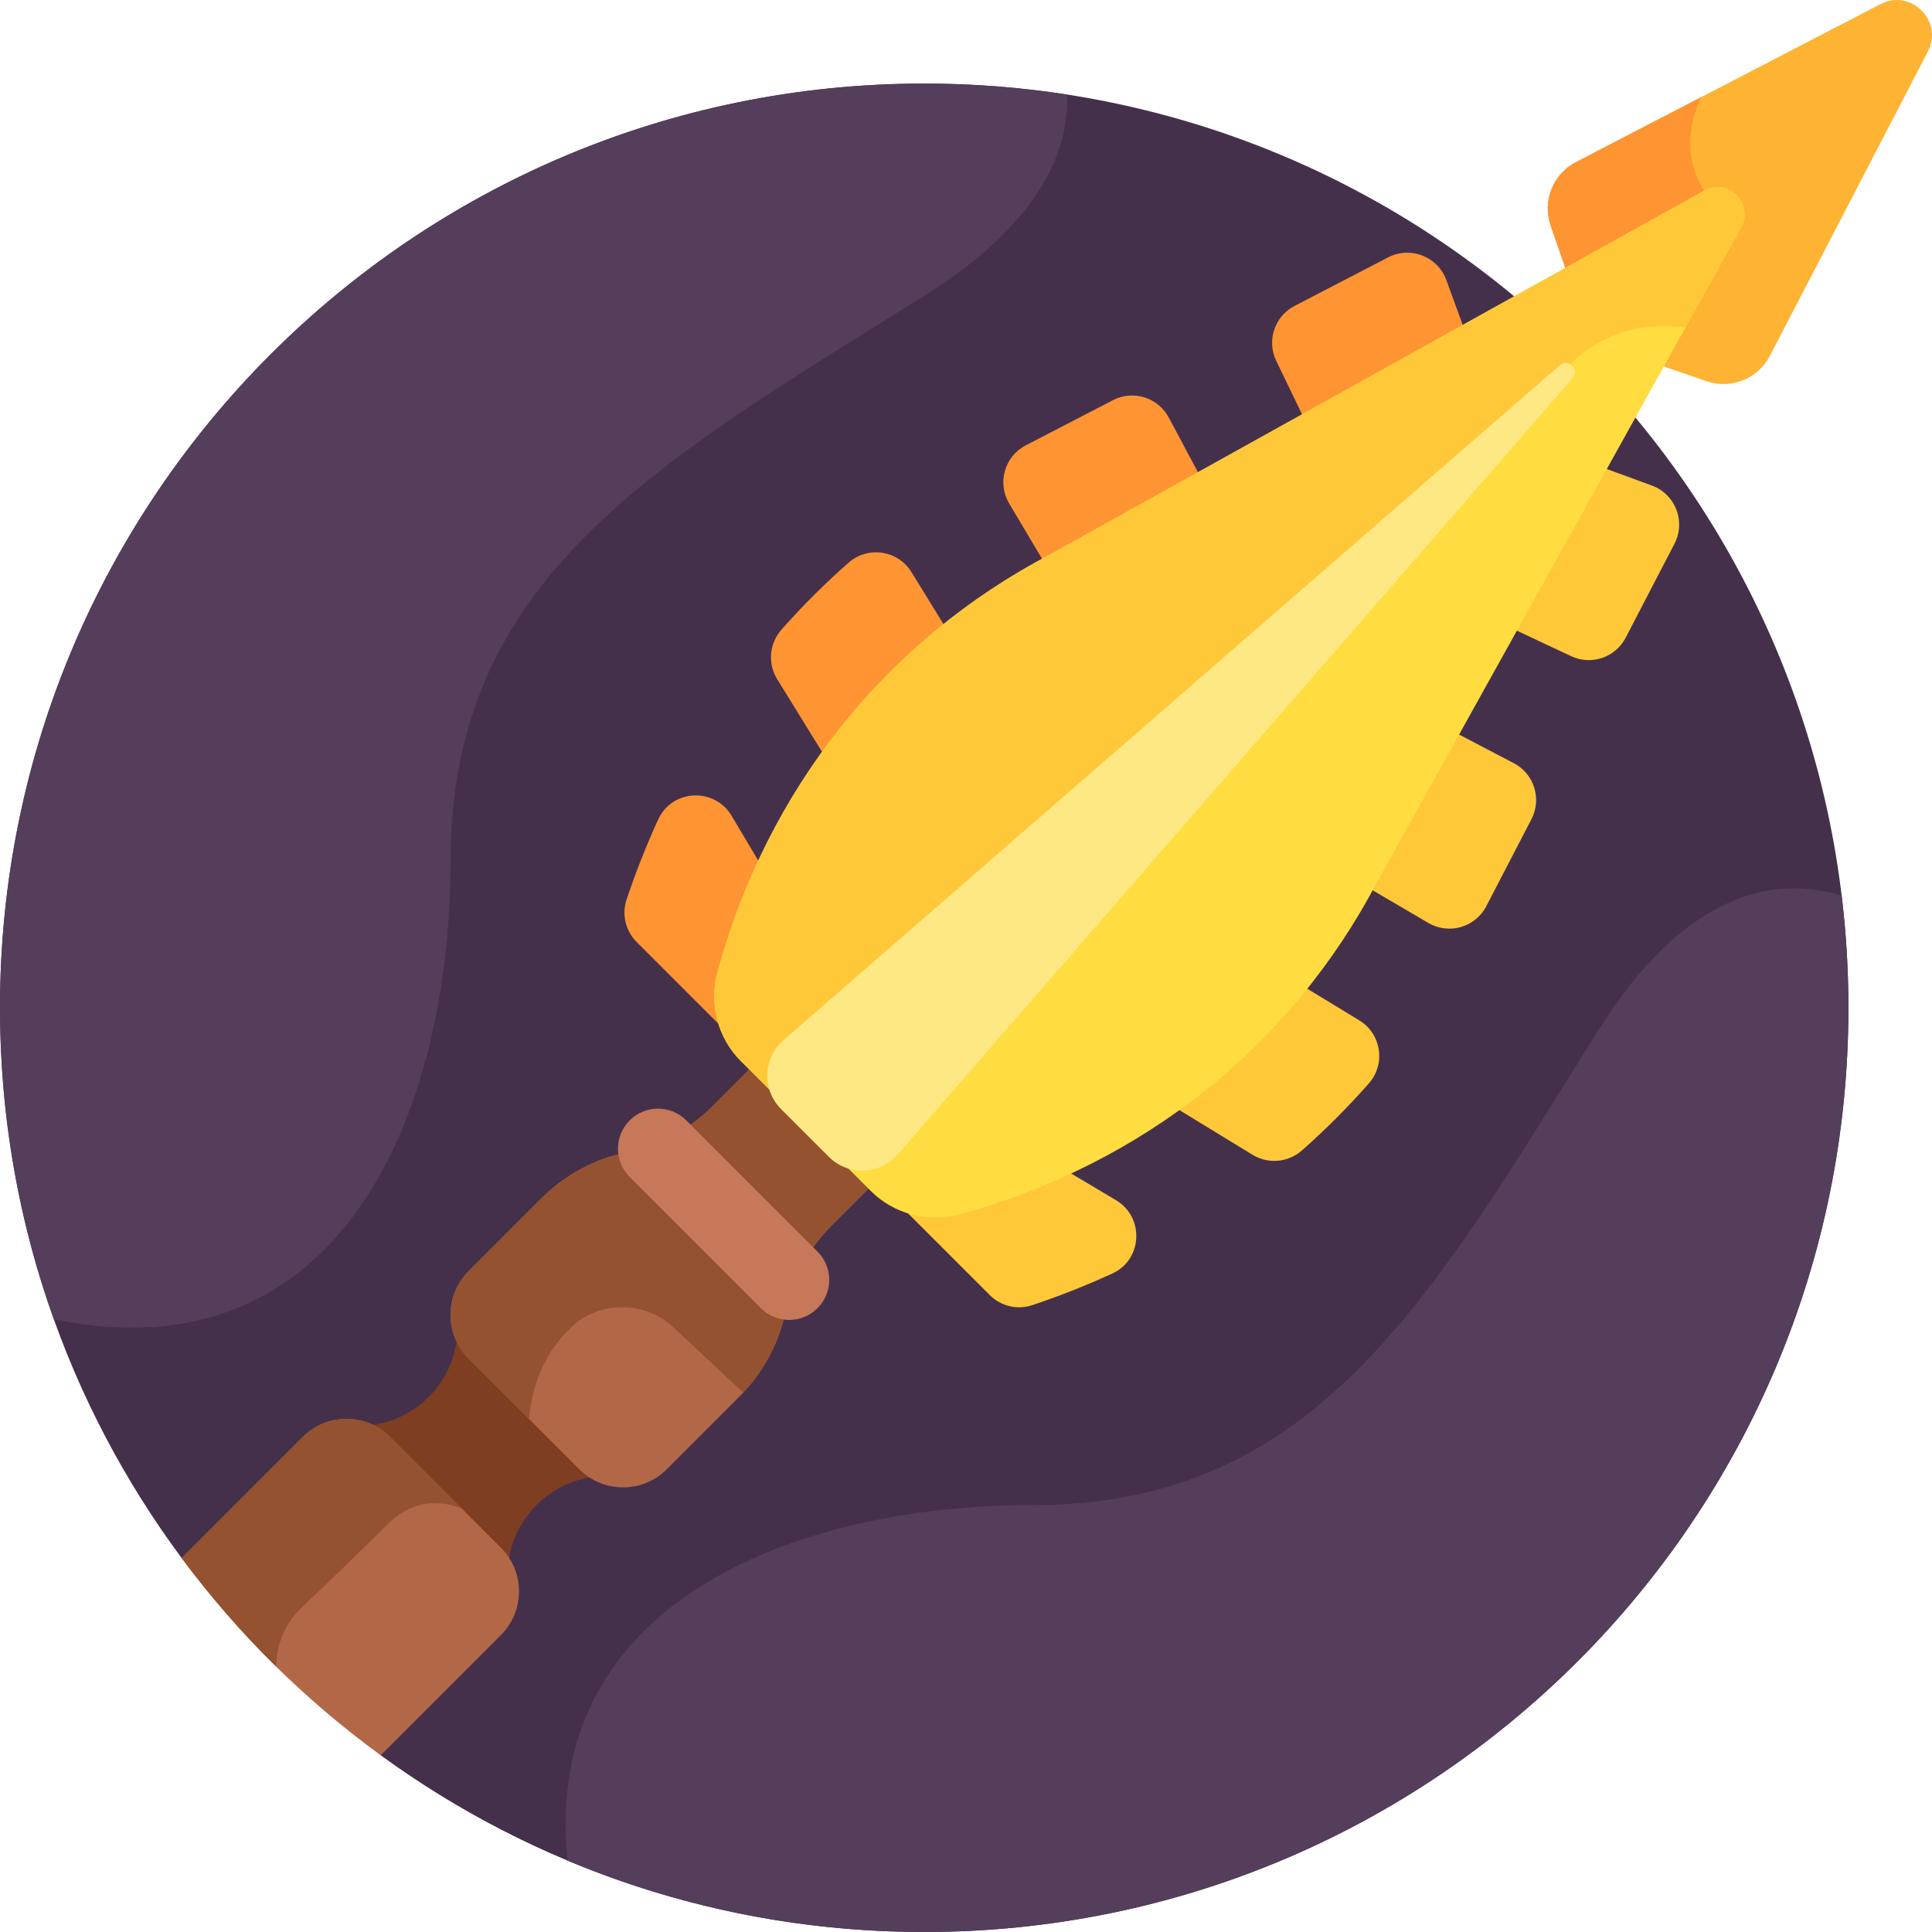 <svg id="Layer_1" enable-background="new 0 0 512.161 512.161" height="512" viewBox="0 0 512.161 512.161" width="512" xmlns="http://www.w3.org/2000/svg"><g><path d="m245.002 22.155c-135.311 0-245.002 109.691-245.002 245.002 0 54.66 17.907 105.134 48.164 145.89l52.757 52.267c40.438 29.454 90.225 46.845 144.081 46.845 135.311 0 245.002-109.691 245.002-245.002s-109.691-245.002-245.002-245.002z" fill="#45304c"/><path d="m96.938 377.965c2.09.792 4.051 2.013 5.727 3.689l29.404 29.404c1.067 1.067 1.939 2.255 2.648 3.512.648-5.708 3.15-11.244 7.528-15.622 4.376-4.376 9.908-6.883 15.613-7.534-1.253-.708-2.438-1.578-3.503-2.642l-29.404-29.404c-1.675-1.675-2.896-3.634-3.688-5.723-.442 6.083-2.977 12.041-7.628 16.692-4.653 4.653-10.613 7.187-16.697 7.628z" fill="#7f3e21"/><path d="m411.063 59.781 4.408 12.773 37.227-20.706c2.685-1.405 5.144-.404 6.549 1.001s2.406 3.864 1.02 6.513l-20.725 37.261 12.832 4.429c6.491 2.24 13.644-.615 16.808-6.709l41.887-80.681c4.193-8.077-4.487-16.759-12.565-12.569l-80.728 41.879c-6.097 3.162-8.954 10.316-6.713 16.809z" fill="#ffb332"/><path d="m417.776 42.971c-6.097 3.163-8.954 10.317-6.713 16.81l4.408 12.773 37.227-20.706c-7.093-9.615-4.696-19.679-1.729-26.096z" fill="#ff9433"/><path d="m400.671 166.51 15.826 7.435c5.354 2.515 11.738.354 14.464-4.896l12.932-24.909c3.061-5.896.247-13.14-5.991-15.424l-13.468-4.93z" fill="#ffc839"/><path d="m338.326 95.676 7.536 15.595 42.455-23.614-4.911-13.43c-2.282-6.239-9.525-9.055-15.422-5.996l-24.811 12.871c-5.293 2.745-7.441 9.205-4.847 14.574z" fill="#ff9433"/><path d="m279.262 148.315 39.066-21.729-8.506-15.915c-2.844-5.322-9.445-7.363-14.801-4.582-11.703 6.077-18.709 9.705-23.092 11.973-5.63 2.913-7.639 9.959-4.402 15.409l9.526 16.036c.736-.399 1.466-.804 2.209-1.192z" fill="#ff9433"/><path d="m394.002 240.235c2.269-4.381 5.897-11.383 11.968-23.064 2.8-5.388.716-12.033-4.663-14.849l-15.919-8.334-21.626 38.882c-.411.786-.839 1.559-1.261 2.337l16.154 9.461c5.443 3.188 12.445 1.17 15.347-4.433z" fill="#ffc839"/><path d="m250.96 166.819-9.338-15.159c-3.588-5.825-11.554-6.998-16.689-2.479-6.291 5.536-12.215 11.448-17.751 17.706-3.238 3.66-3.735 8.993-1.166 13.15l12.805 20.724c9.113-12.729 19.9-24.12 32.139-33.942z" fill="#ff9433"/><path d="m362.868 287.215c4.537-5.152 3.335-13.152-2.53-16.721l-15.164-9.227c-9.836 12.233-21.246 23.011-33.995 32.117l20.895 12.756c4.152 2.535 9.455 2.025 13.099-1.197 6.255-5.529 12.162-11.445 17.695-17.728z" fill="#ffc839"/><path d="m191.737 258.069c2.688-9.825 6.135-19.261 10.266-28.261l-8.06-13.545c-4.52-7.596-15.764-7.077-19.449.958-3.15 6.867-5.952 13.953-8.388 21.239-1.322 3.953-.272 8.319 2.675 11.266l24.505 24.505c-2.432-4.927-3.048-10.681-1.549-16.162z" fill="#ff9433"/><path d="m295.833 318.152-13.545-8.06c-9.001 4.131-18.437 7.578-28.262 10.266-5.481 1.5-11.235.884-16.161-1.548l24.505 24.505c2.947 2.947 7.313 3.997 11.266 2.675 7.286-2.437 14.372-5.239 21.239-8.389 8.035-3.685 8.555-14.929.958-19.449z" fill="#ffc839"/><path d="m103.415 380.904c-6.355-6.355-16.753-6.355-23.108 0l-32.143 32.143c14.832 19.979 32.638 37.613 52.757 52.267l31.899-31.899c6.355-6.355 6.355-16.753 0-23.108z" fill="#b26847"/><path d="m103.415 380.904c-6.355-6.355-16.753-6.355-23.108 0l-32.143 32.143c7.594 10.229 15.973 19.839 25.038 28.754.031-5.861 2.429-11.458 6.665-15.514 6.893-6.598 17.429-16.728 23.162-22.462 9-9 19.394-3.914 19.394-3.914z" fill="#945230"/><path d="m220.451 324.874 10.99-10.99-31.601-31.601-10.99 10.99c-6.187 6.187-14.055 10.419-22.627 12.171-8.572 1.752-16.44 5.985-22.626 12.171l-19.397 19.396c-6.355 6.355-6.355 16.753 0 23.108l29.404 29.404c6.355 6.355 16.753 6.355 23.108 0l19.396-19.396c6.186-6.187 10.419-14.055 12.171-22.626 1.753-8.572 5.985-16.44 12.172-22.627z" fill="#b26847"/><path d="m188.849 293.273c-6.187 6.187-14.055 10.419-22.627 12.171s-16.44 5.984-22.626 12.171l-19.396 19.396c-6.355 6.355-6.355 16.753 0 23.108l16.019 16.019c1.158-11.959 6.094-19.666 11.561-24.605 7.622-6.885 19.313-6.609 26.815.407l18.43 17.236c5.686-6.033 9.59-13.535 11.254-21.675 1.752-8.572 5.985-16.44 12.171-22.626l10.99-10.99-31.601-31.601z" fill="#945230"/><path d="m230.811 315.692c6.181 6.181 15.204 8.508 23.636 6.201 48.357-13.231 87.798-44.471 110.725-88.286l96.486-173.473c3.264-6.238-3.46-12.961-9.697-9.697l-173.473 96.487c-43.815 22.927-75.055 62.368-88.286 110.725-2.307 8.432.02 17.455 6.201 23.636z" fill="#ffdd40"/><path d="m451.961 50.437-173.473 96.487c-43.815 22.927-75.055 62.368-88.286 110.725-2.307 8.432.02 17.455 6.201 23.636l9.178 9.178c37.557-34.247 191.905-175.097 210.697-193.889 9.415-9.415 20.776-10.983 30.553-9.784l14.826-26.656c3.265-6.237-3.459-12.96-9.696-9.697z" fill="#ffc839"/><path d="m207.696 275.746 205.782-178.909c2.267-1.971 5.379 1.141 3.408 3.408l-178.909 205.783c-4.751 5.464-13.138 5.757-18.258.637l-12.661-12.661c-5.119-5.12-4.827-13.507.638-18.258z" fill="#fee884"/><g><path d="m201.711 346.793-34.781-34.781c-4.143-4.143-4.143-10.86 0-15.003s10.86-4.143 15.003 0l34.781 34.781c4.143 4.143 4.143 10.86 0 15.004-4.143 4.142-10.86 4.142-15.003-.001z" fill="#c67859"/></g><g fill="#543e5b"><path d="m0 267.157c0 28.984 5.036 56.79 14.278 82.595 76.429 15.749 105.157-55.136 105.157-121.542 0-75.449 54.928-105.551 125.568-149.796 30.165-18.894 38.385-37.833 37.91-53.337-12.356-1.919-25.016-2.922-37.91-2.922-135.312 0-245.003 109.691-245.003 245.002z"/><path d="m490.004 267.157c0-10.061-.62-19.976-1.799-29.72-16.988-5.189-40.884-2.038-64.708 35.998-44.245 70.64-74.347 125.568-149.796 125.568-63.142 0-130.33 25.975-123.246 94.231 29.092 12.186 61.03 18.925 94.546 18.925 135.312 0 245.003-109.691 245.003-245.002z"/></g></g></svg>